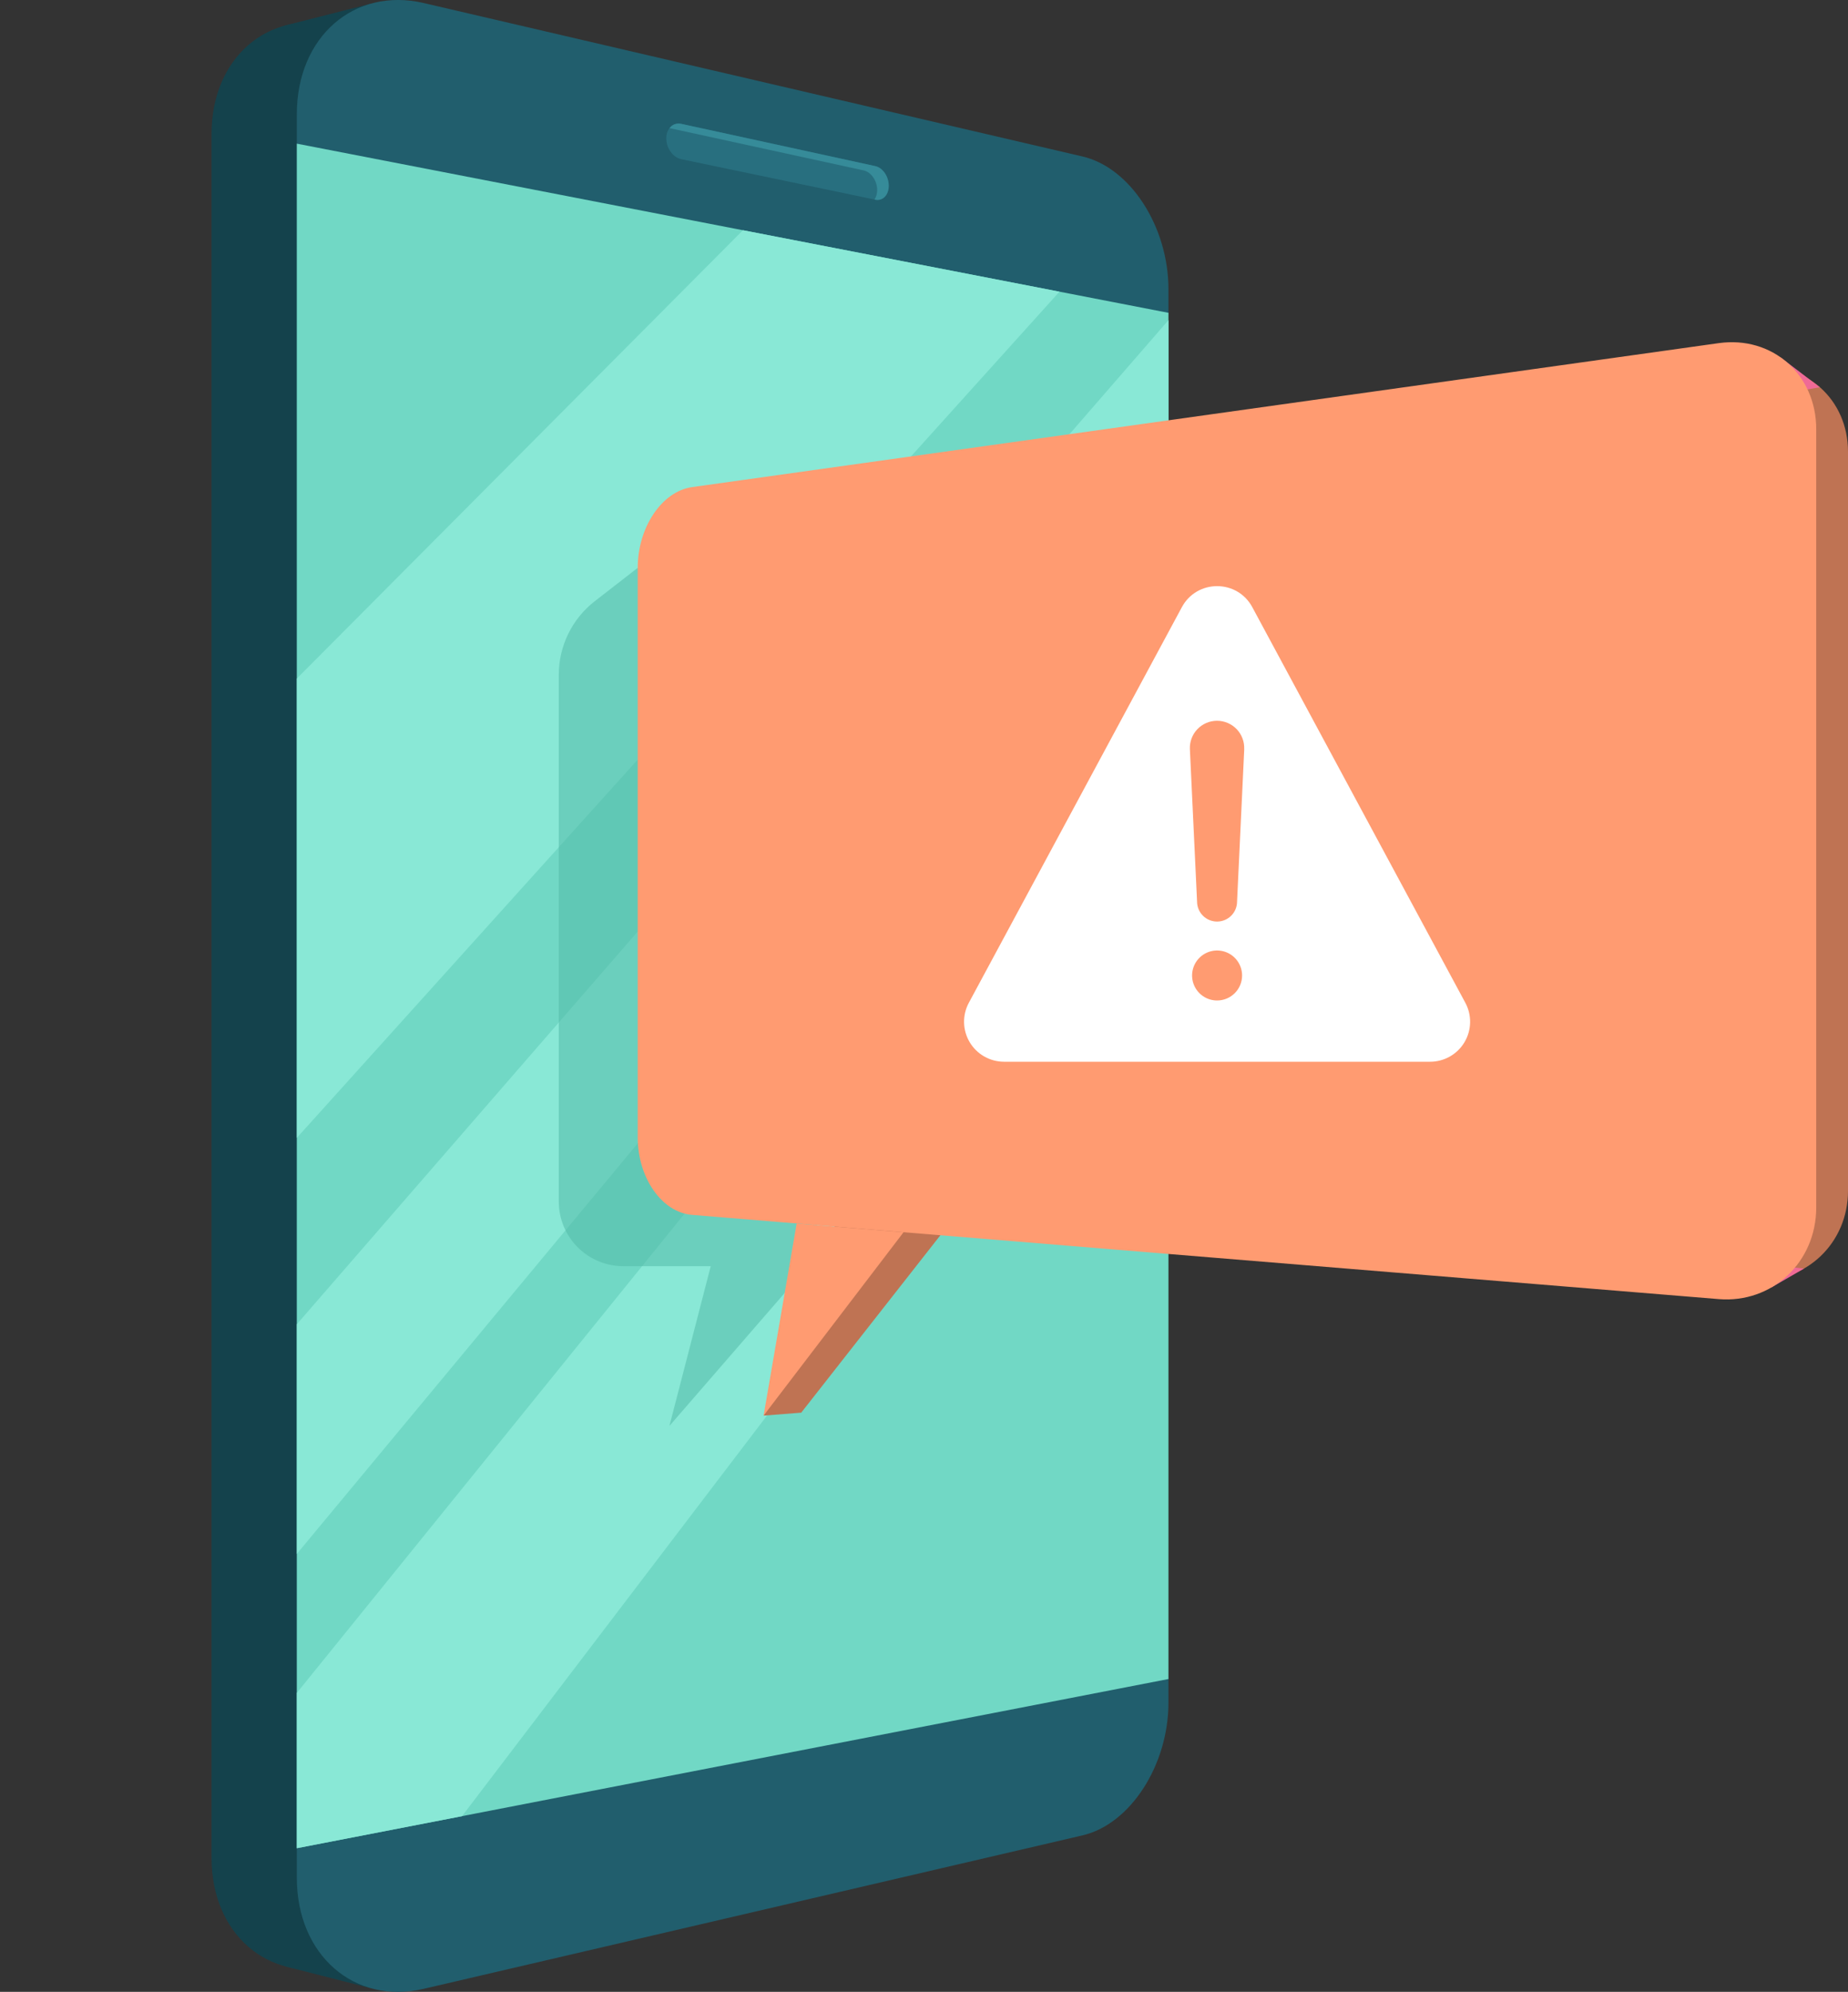 <svg width="231" height="249" viewBox="0 0 231 249" fill="none" xmlns="http://www.w3.org/2000/svg">
<rect x="0" y="0" width="231" height="249" fill="#333333" stroke="none"/>
<g clip-path="url(#clip0_7_15)">
<path d="M122.464 227.09L41.941 245.842C33.494 247.805 26.444 241.751 26.444 232.261V16.731C26.444 7.241 33.494 1.186 41.941 3.15L122.464 21.901C128.322 23.268 132.962 30.517 132.962 38.125V210.867C132.962 218.475 128.322 225.724 122.464 227.09Z" fill="#14424C"/>
<path d="M46.572 248.599L35.658 245.817L41.99 244.157L46.572 248.599Z" fill="#14424C"/>
<path d="M46.401 0.45L35.593 3.199L38.461 7.511L46.401 0.45Z" fill="#14424C"/>
<path d="M135.314 229.438L52.953 248.624C44.318 250.636 37.104 244.443 37.104 234.732V14.268C37.104 4.557 44.318 -1.636 52.953 0.376L135.314 19.562C141.311 20.961 146.057 28.373 146.057 36.154V39.107L128.322 141.325L146.057 209.893V212.847C146.057 220.627 141.311 228.039 135.314 229.438Z" fill="#215E6D"/>
<path d="M146.057 209.893L37.104 231.042V17.958L146.057 39.107V209.893Z" fill="#71D8C5"/>
<path d="M146.057 40.023L37.104 165.542V194.25L146.057 63.029V40.023Z" fill="#89E8D6"/>
<path d="M146.057 76.954L37.104 211.628V231.042L57.748 227.041L146.057 111.038V76.954Z" fill="#89E8D6"/>
<path d="M37.104 84.824V142.241L132.431 36.464L92.867 28.782L37.104 84.824Z" fill="#89E8D6"/>
<path d="M109.41 24.961L85.156 19.897C84.118 19.684 83.285 18.514 83.285 17.295C83.285 16.076 84.126 15.266 85.156 15.487L109.41 20.773C110.341 20.977 111.093 22.073 111.093 23.227C111.093 24.381 110.341 25.158 109.41 24.97V24.961Z" fill="#286F7F"/>
<path d="M109.41 20.764L85.156 15.479C84.551 15.348 84.028 15.577 83.685 16.019C83.693 16.019 83.701 16.019 83.71 16.019L107.964 21.304C108.895 21.509 109.647 22.605 109.647 23.759C109.647 24.225 109.516 24.626 109.312 24.937L109.41 24.961C110.341 25.158 111.093 24.381 111.093 23.219C111.093 22.057 110.341 20.961 109.41 20.764Z" fill="#368B99"/>
<path d="M219.375 159.987L90.817 151.773C86.855 151.519 83.685 147.224 83.685 142.184V70.99C83.685 65.942 86.855 61.483 90.817 61.017L219.375 45.971C225.747 45.227 231 49.923 231 56.468V148.868C231 155.413 225.739 160.388 219.375 159.987Z" fill="#BF7353"/>
<path d="M118.249 153.523L100.154 176.595L104.451 152.648L118.249 153.523Z" fill="#BF7353"/>
<path d="M95.449 176.963L100.154 176.595L103.446 169.109L102.041 166.475L95.449 176.963Z" fill="#BF7353"/>
<g opacity="0.53">
<path d="M79.707 70.99L74.348 75.154C71.513 77.355 69.847 80.75 69.847 84.35V150.202C69.847 154.669 73.457 158.285 77.918 158.285H88.84L83.677 178.256L102.115 156.984V133.258L79.707 70.99Z" fill="#52BAA6"/>
</g>
<path d="M221.377 160.968L225.51 158.58L222.684 158.293L221.377 160.968Z" fill="#EF6A96"/>
<path d="M227.479 48.409L222.529 44.646L224.146 48.99L227.479 48.409Z" fill="#EF6A96"/>
<path d="M214.841 162.4L86.504 151.871C82.721 151.56 79.715 147.224 79.715 142.176V70.982C79.715 65.934 82.729 61.426 86.504 60.894L214.841 42.895C221.507 41.962 227.03 46.773 227.03 53.67V150.922C227.03 157.81 221.507 162.948 214.841 162.4Z" fill="#FF9B71"/>
<path d="M112.939 154.047L95.449 176.963L99.582 152.951L112.939 154.047Z" fill="#FF9B71"/>
<path d="M183.167 125.356L156.538 75.903C154.65 72.397 149.622 72.397 147.733 75.903L121.105 125.356C120.695 126.117 120.489 126.972 120.508 127.836C120.527 128.7 120.77 129.545 121.213 130.288C121.656 131.03 122.283 131.645 123.035 132.072C123.786 132.5 124.636 132.725 125.5 132.727H178.764C179.629 132.727 180.48 132.502 181.232 132.075C181.985 131.648 182.613 131.034 183.057 130.291C183.501 129.548 183.744 128.703 183.763 127.838C183.783 126.973 183.577 126.118 183.167 125.356ZM152.136 125.07C151.518 125.07 150.914 124.887 150.4 124.544C149.886 124.2 149.485 123.712 149.249 123.141C149.012 122.57 148.95 121.942 149.071 121.336C149.192 120.729 149.489 120.173 149.926 119.736C150.363 119.299 150.92 119.001 151.526 118.88C152.132 118.76 152.761 118.822 153.332 119.058C153.903 119.295 154.391 119.695 154.734 120.209C155.078 120.723 155.261 121.327 155.261 121.945C155.261 122.774 154.932 123.569 154.346 124.155C153.76 124.741 152.965 125.07 152.136 125.07ZM155.53 93.641L154.633 112.703C154.633 113.366 154.369 114.002 153.901 114.471C153.432 114.94 152.796 115.203 152.133 115.203C151.47 115.203 150.834 114.94 150.365 114.471C149.896 114.002 149.633 113.366 149.633 112.703L148.736 93.648C148.716 93.193 148.788 92.738 148.947 92.311C149.106 91.884 149.35 91.494 149.663 91.163C149.977 90.832 150.354 90.568 150.772 90.386C151.189 90.204 151.64 90.108 152.095 90.103H152.128C152.587 90.103 153.041 90.196 153.463 90.376C153.885 90.556 154.266 90.82 154.584 91.151C154.901 91.483 155.148 91.875 155.309 92.304C155.471 92.734 155.544 93.192 155.523 93.65L155.53 93.641Z" fill="white"/>
</g>
<defs>
<clipPath id="clip0_7_15">
<rect width="231" height="249" fill="white"/>
</clipPath>
</defs>
</svg>
